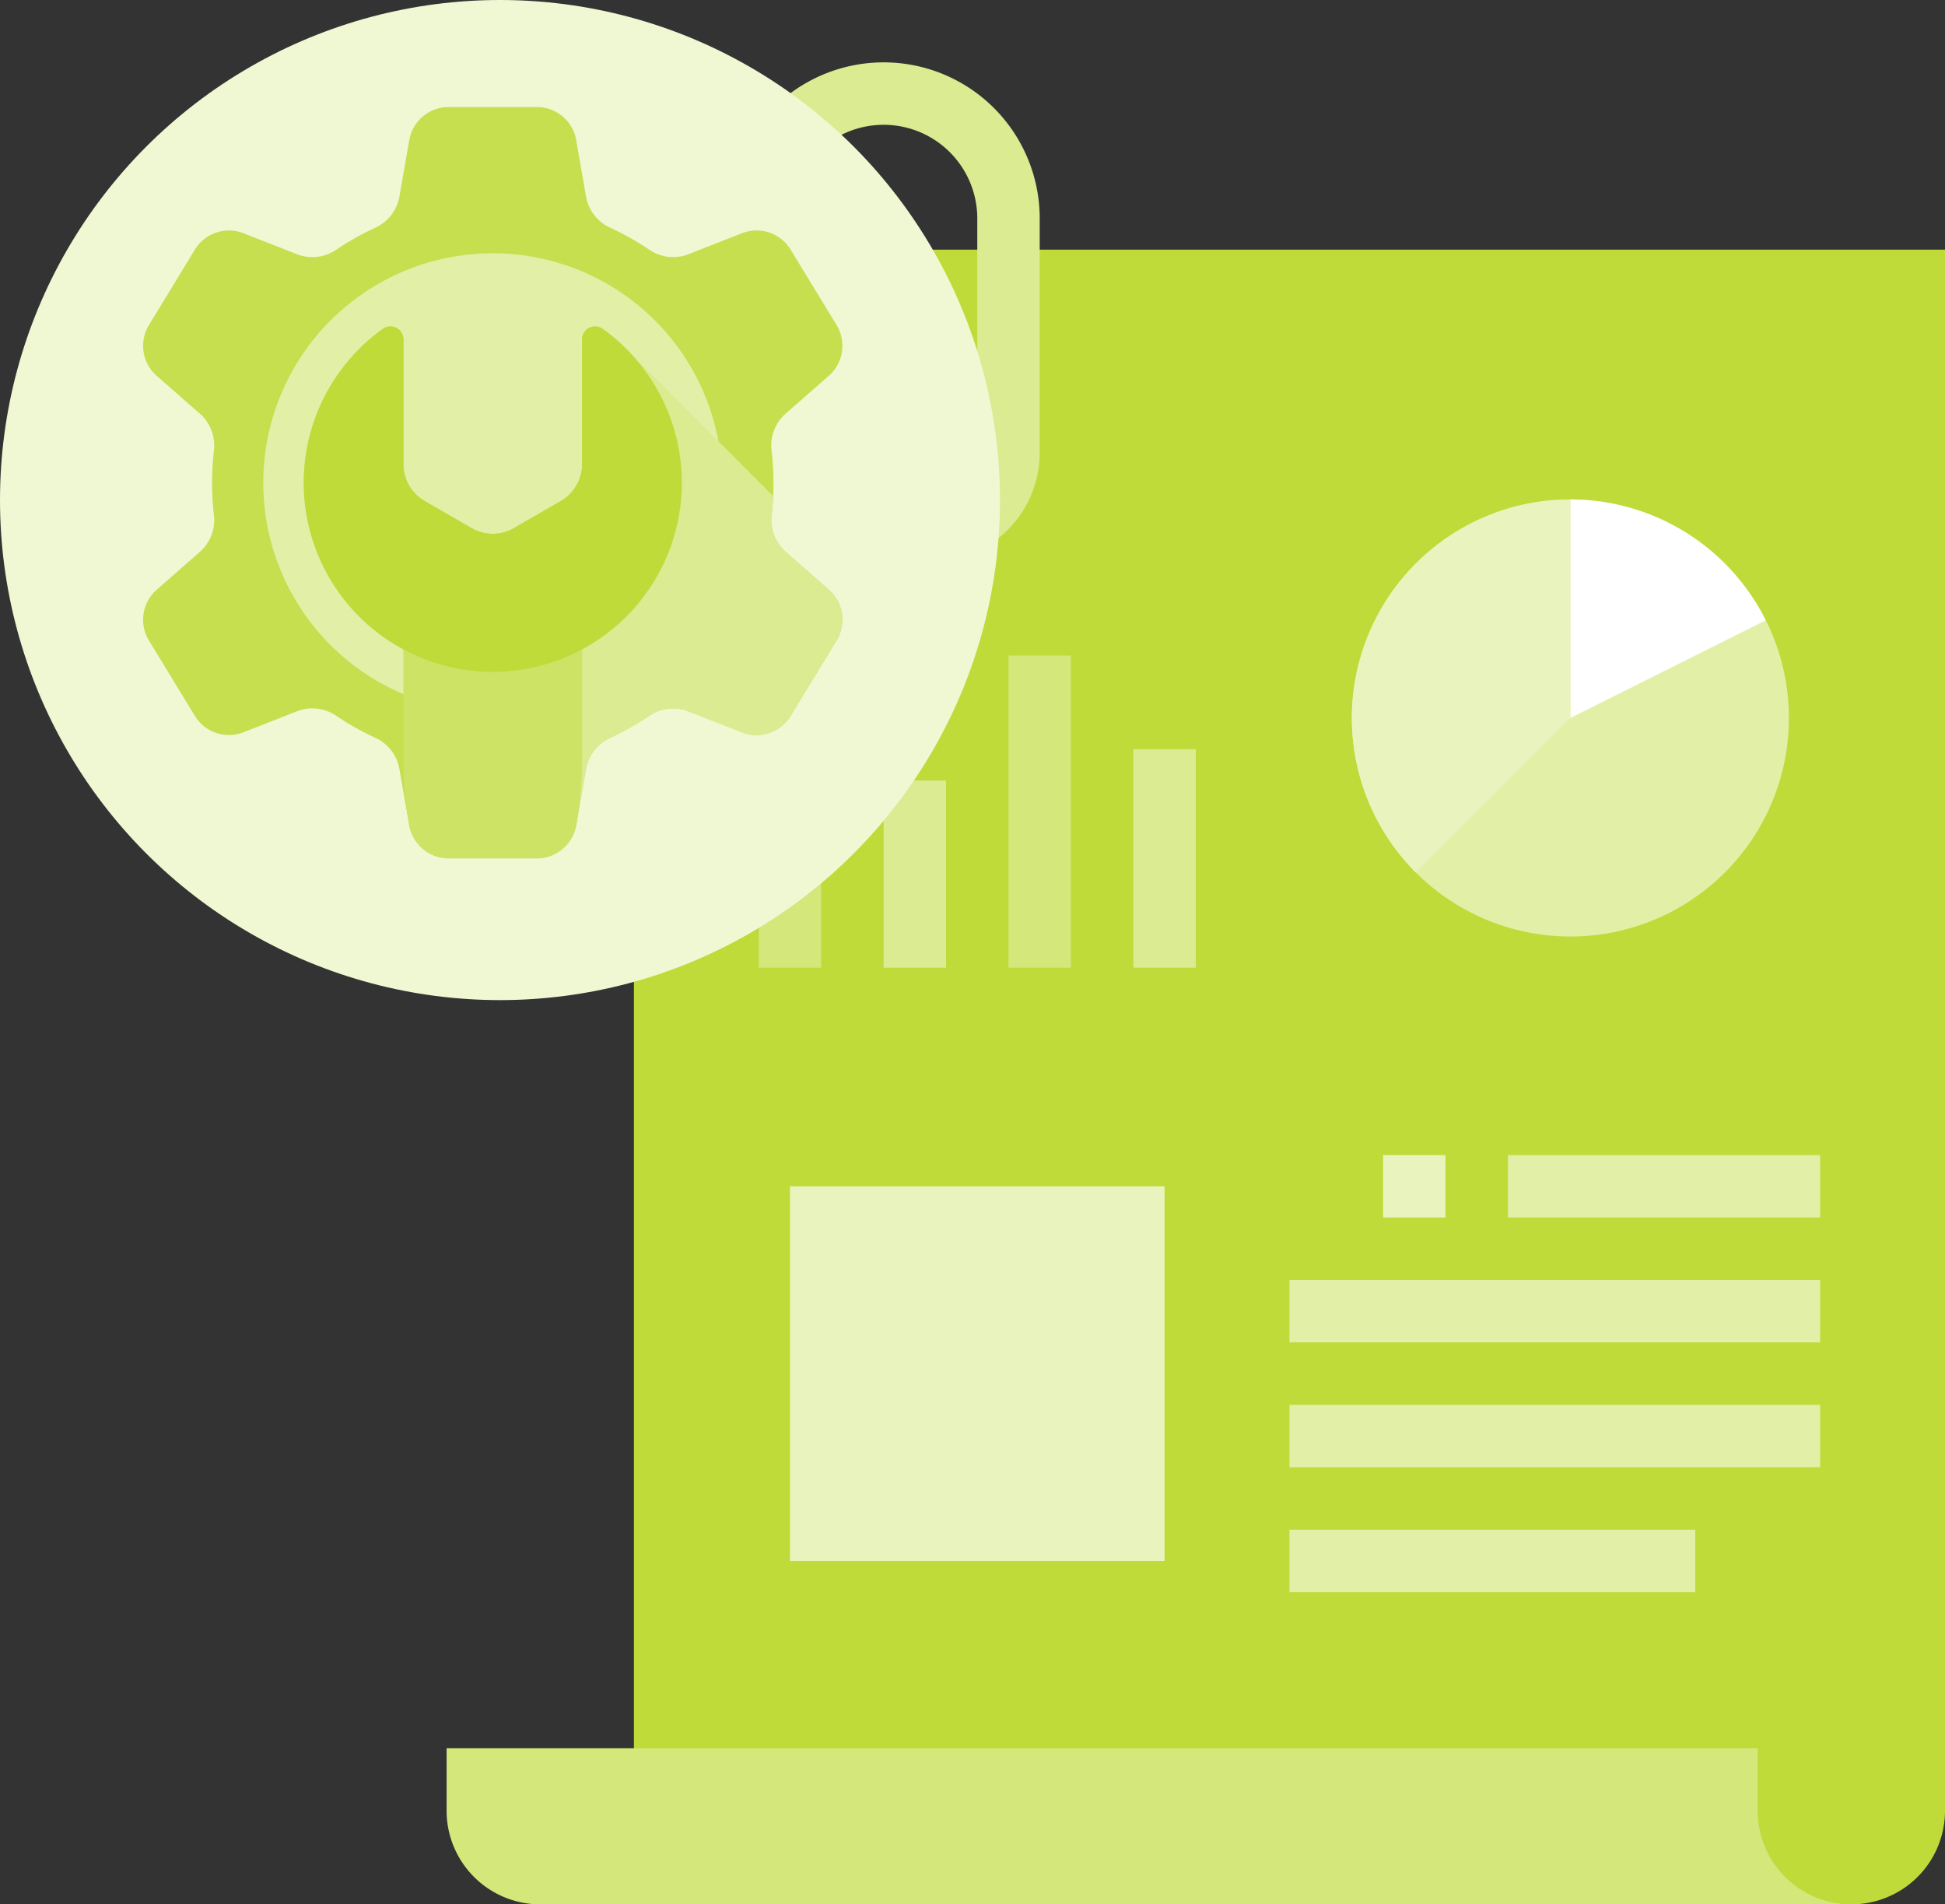 <svg xmlns="http://www.w3.org/2000/svg" width="200.337" height="196.127" viewBox="0 0 200.337 196.127"><rect x="0" y="0" width="200.337" height="196.127" fill="#333333" stroke="none"/><g transform="translate(-107 -109)"><g transform="translate(-49 -23.578)"><path d="M99.8,222.481V52.068H234.842V212.835a9.645,9.645,0,0,1-9.646,9.646Z" transform="translate(121.495 106.224)" fill="#bedb39"/><path d="M146.73,51.445a11.254,11.254,0,0,1-11.254-11.254V28.938h6.431V40.192a4.823,4.823,0,0,0,9.646,0h0V16.077a9.646,9.646,0,0,0-19.292,0v3.215H125.83V16.077a16.077,16.077,0,1,1,32.154,0V40.192A11.253,11.253,0,0,1,146.73,51.445Z" transform="translate(105.108 139)" fill="#daeb91"/><g transform="translate(288.814 251.537)"><path d="M282.034,338.441h54.661v6.431H282.034Z" transform="translate(-282.034 -325.58)" fill="#e2efa7"/><path d="M282.034,373.153h54.661v6.431H282.034Z" transform="translate(-282.034 -347.43)" fill="#e2efa7"/><path d="M282.034,407.864h41.8v6.431h-41.8Z" transform="translate(-282.034 -369.28)" fill="#e2efa7"/><path d="M342.78,303.729h32.154v6.431H342.78Z" transform="translate(-320.273 -303.729)" fill="#e2efa7"/></g><path d="M22.507,0A22.507,22.507,0,1,1,0,22.507,22.507,22.507,0,0,1,22.507,0Z" transform="translate(295.245 184.015)" fill="#e2efa7"/><path d="M134.508,182.237h6.431V207.96h-6.431Z" transform="translate(99.645 24.285)" fill="#d3e77b"/><path d="M169.22,199.593h6.431v19.292H169.22Z" transform="translate(77.795 13.36)" fill="#daeb91"/><path d="M203.932,164.881h6.431v32.154h-6.431Z" transform="translate(55.944 35.21)" fill="#d3e77b"/><path d="M238.644,190.915h6.431v22.507h-6.431Z" transform="translate(34.093 18.822)" fill="#daeb91"/><path d="M143.186,312.407H181.77v38.584H143.186Z" transform="translate(94.182 -57.655)" fill="#e9f3bd"/><path d="M308.068,303.729H314.5v6.431h-6.431Z" transform="translate(-9.608 -52.192)" fill="#e9f3bd"/><path d="M380.251,133.942a22.5,22.5,0,0,0-20.115-12.45V144Z" transform="translate(-42.384 62.523)" fill="#fff"/><g transform="translate(202 184.015)"><path d="M321.892,121.492a22.506,22.506,0,0,0-15.916,38.423L321.892,144Z" transform="translate(-206.14 -121.492)" fill="#e9f3bd"/><path d="M192.419,484.687a9.645,9.645,0,0,1-9.646-9.646h0V468.61H47.729v6.431a9.646,9.646,0,0,0,9.646,9.646H192.419Z" transform="translate(-47.729 -339.997)" fill="#d3e77b"/></g><circle cx="51.5" cy="51.5" r="51.5" transform="translate(156 132.578)" fill="#f0f7d3"/><g transform="translate(131.588 -5.815)"><g transform="translate(39.152 149.419)"><g transform="translate(0 0)"><path d="M82.6,38.694a29.094,29.094,0,0,0-.2-3.366,4.359,4.359,0,0,1,1.472-3.77L88.3,27.677a4.111,4.111,0,0,0,.8-5.228l-4.731-7.767a4.11,4.11,0,0,0-5.012-1.688l-5.514,2.164a4.351,4.351,0,0,1-4.023-.461,28.863,28.863,0,0,0-4.038-2.272A4.348,4.348,0,0,1,63.3,9.233L62.282,3.4A4.111,4.111,0,0,0,58.233,0H49.139A4.11,4.11,0,0,0,45.09,3.4l-1.019,5.83a4.348,4.348,0,0,1-2.477,3.192A28.862,28.862,0,0,0,37.555,14.7a4.352,4.352,0,0,1-4.023.461l-5.514-2.164a4.111,4.111,0,0,0-5.012,1.688l-4.731,7.767a4.111,4.111,0,0,0,.8,5.228L23.5,31.558a4.359,4.359,0,0,1,1.472,3.77,29.121,29.121,0,0,0,0,6.731,4.359,4.359,0,0,1-1.472,3.77L19.074,49.71a4.111,4.111,0,0,0-.8,5.228L23.005,62.7a4.11,4.11,0,0,0,5.012,1.688l5.514-2.164a4.352,4.352,0,0,1,4.023.461,28.862,28.862,0,0,0,4.038,2.272,4.348,4.348,0,0,1,2.477,3.192l1.019,5.83c.344,1.968,2.052,2.8,4.049,2.8h9.094c2,0,3.705-.828,4.049-2.8l1.019-5.83a4.348,4.348,0,0,1,2.477-3.192,28.861,28.861,0,0,0,4.038-2.272,4.352,4.352,0,0,1,4.023-.461l5.514,2.164a4.111,4.111,0,0,0,5.012-1.688L89.1,54.938a4.111,4.111,0,0,0-.8-5.228l-4.423-3.881a4.359,4.359,0,0,1-1.472-3.77,29,29,0,0,0,.2-3.366Z" transform="translate(-17.674 0)" fill="#c5df4f"/><path d="M23.634,0A23.634,23.634,0,1,1,0,23.634,23.634,23.634,0,0,1,23.634,0Z" transform="translate(12.378 15.06)" fill="#e2efa7"/></g><path d="M245.063,190.218l-4.73,7.768a4.114,4.114,0,0,1-5.013,1.689l-5.514-2.165a4.351,4.351,0,0,0-4.023.461,28.927,28.927,0,0,1-4.039,2.273,4.345,4.345,0,0,0-2.476,3.191l-1.02,5.831c-.344,1.967-2.052,2.947-4.048,2.947h-9.1a4.1,4.1,0,0,1-2.643-.964c-.367-.308-.68-.225-.921-.645a4.091,4.091,0,0,0,2.047.546h9.1a4.11,4.11,0,0,0,4.048-3.4q.3-1.739.457-3.5c.1-1.171.153-2.349.153-3.525v-11.1a19.477,19.477,0,0,0,5.314-30.142q.685.61,1.308,1.287l14.567,14.567c-.032.675-.083,1.344-.161,2.006a4.361,4.361,0,0,0,1.472,3.771l4.423,3.88a4.109,4.109,0,0,1,.8,5.227Z" transform="translate(-173.64 -135.281)" fill="#daeb91"/><path d="M212.135,358.434a40.783,40.783,0,0,0,.609-7.023V335.333H194.333v16.078a40.783,40.783,0,0,0,.609,7.023,4.111,4.111,0,0,0,4.049,3.4h9.094A4.11,4.11,0,0,0,212.135,358.434Z" transform="translate(-167.527 -284.45)" fill="#cce365"/><path d="M194.333,340.314,212.18,358.16a40.777,40.777,0,0,0,.564-6.75V335.333H194.333Z" transform="translate(-167.527 -284.45)" fill="#cce365"/><path d="M165.608,164.973a19.474,19.474,0,1,1-30.794-15.848,1.335,1.335,0,0,1,2.113,1.083v12.854a4.376,4.376,0,0,0,2.188,3.79l4.83,2.789a4.376,4.376,0,0,0,4.376,0l4.83-2.789a4.376,4.376,0,0,0,2.188-3.79V150.207a1.333,1.333,0,0,1,2.1-1.09A19.448,19.448,0,0,1,165.608,164.973Z" transform="translate(-110.122 -126.28)" fill="#bedb39"/><path d="M160.022,166.614a6.85,6.85,0,0,0,3.425,5.932l7.562,4.366a6.85,6.85,0,0,0,6.85,0l7.562-4.366a6.85,6.85,0,0,0,3.425-5.932V151.879a19.587,19.587,0,0,0-3.1-2.76,1.333,1.333,0,0,0-2.1,1.09v12.854a4.376,4.376,0,0,1-2.188,3.79l-4.83,2.789a4.376,4.376,0,0,1-4.376,0l-4.83-2.789a4.376,4.376,0,0,1-2.188-3.79V150.208a1.335,1.335,0,0,0-2.113-1.083,19.584,19.584,0,0,0-3.092,2.753v14.736Z" transform="translate(-138.422 -126.28)" fill="#bedb39"/></g></g></g></g></svg>